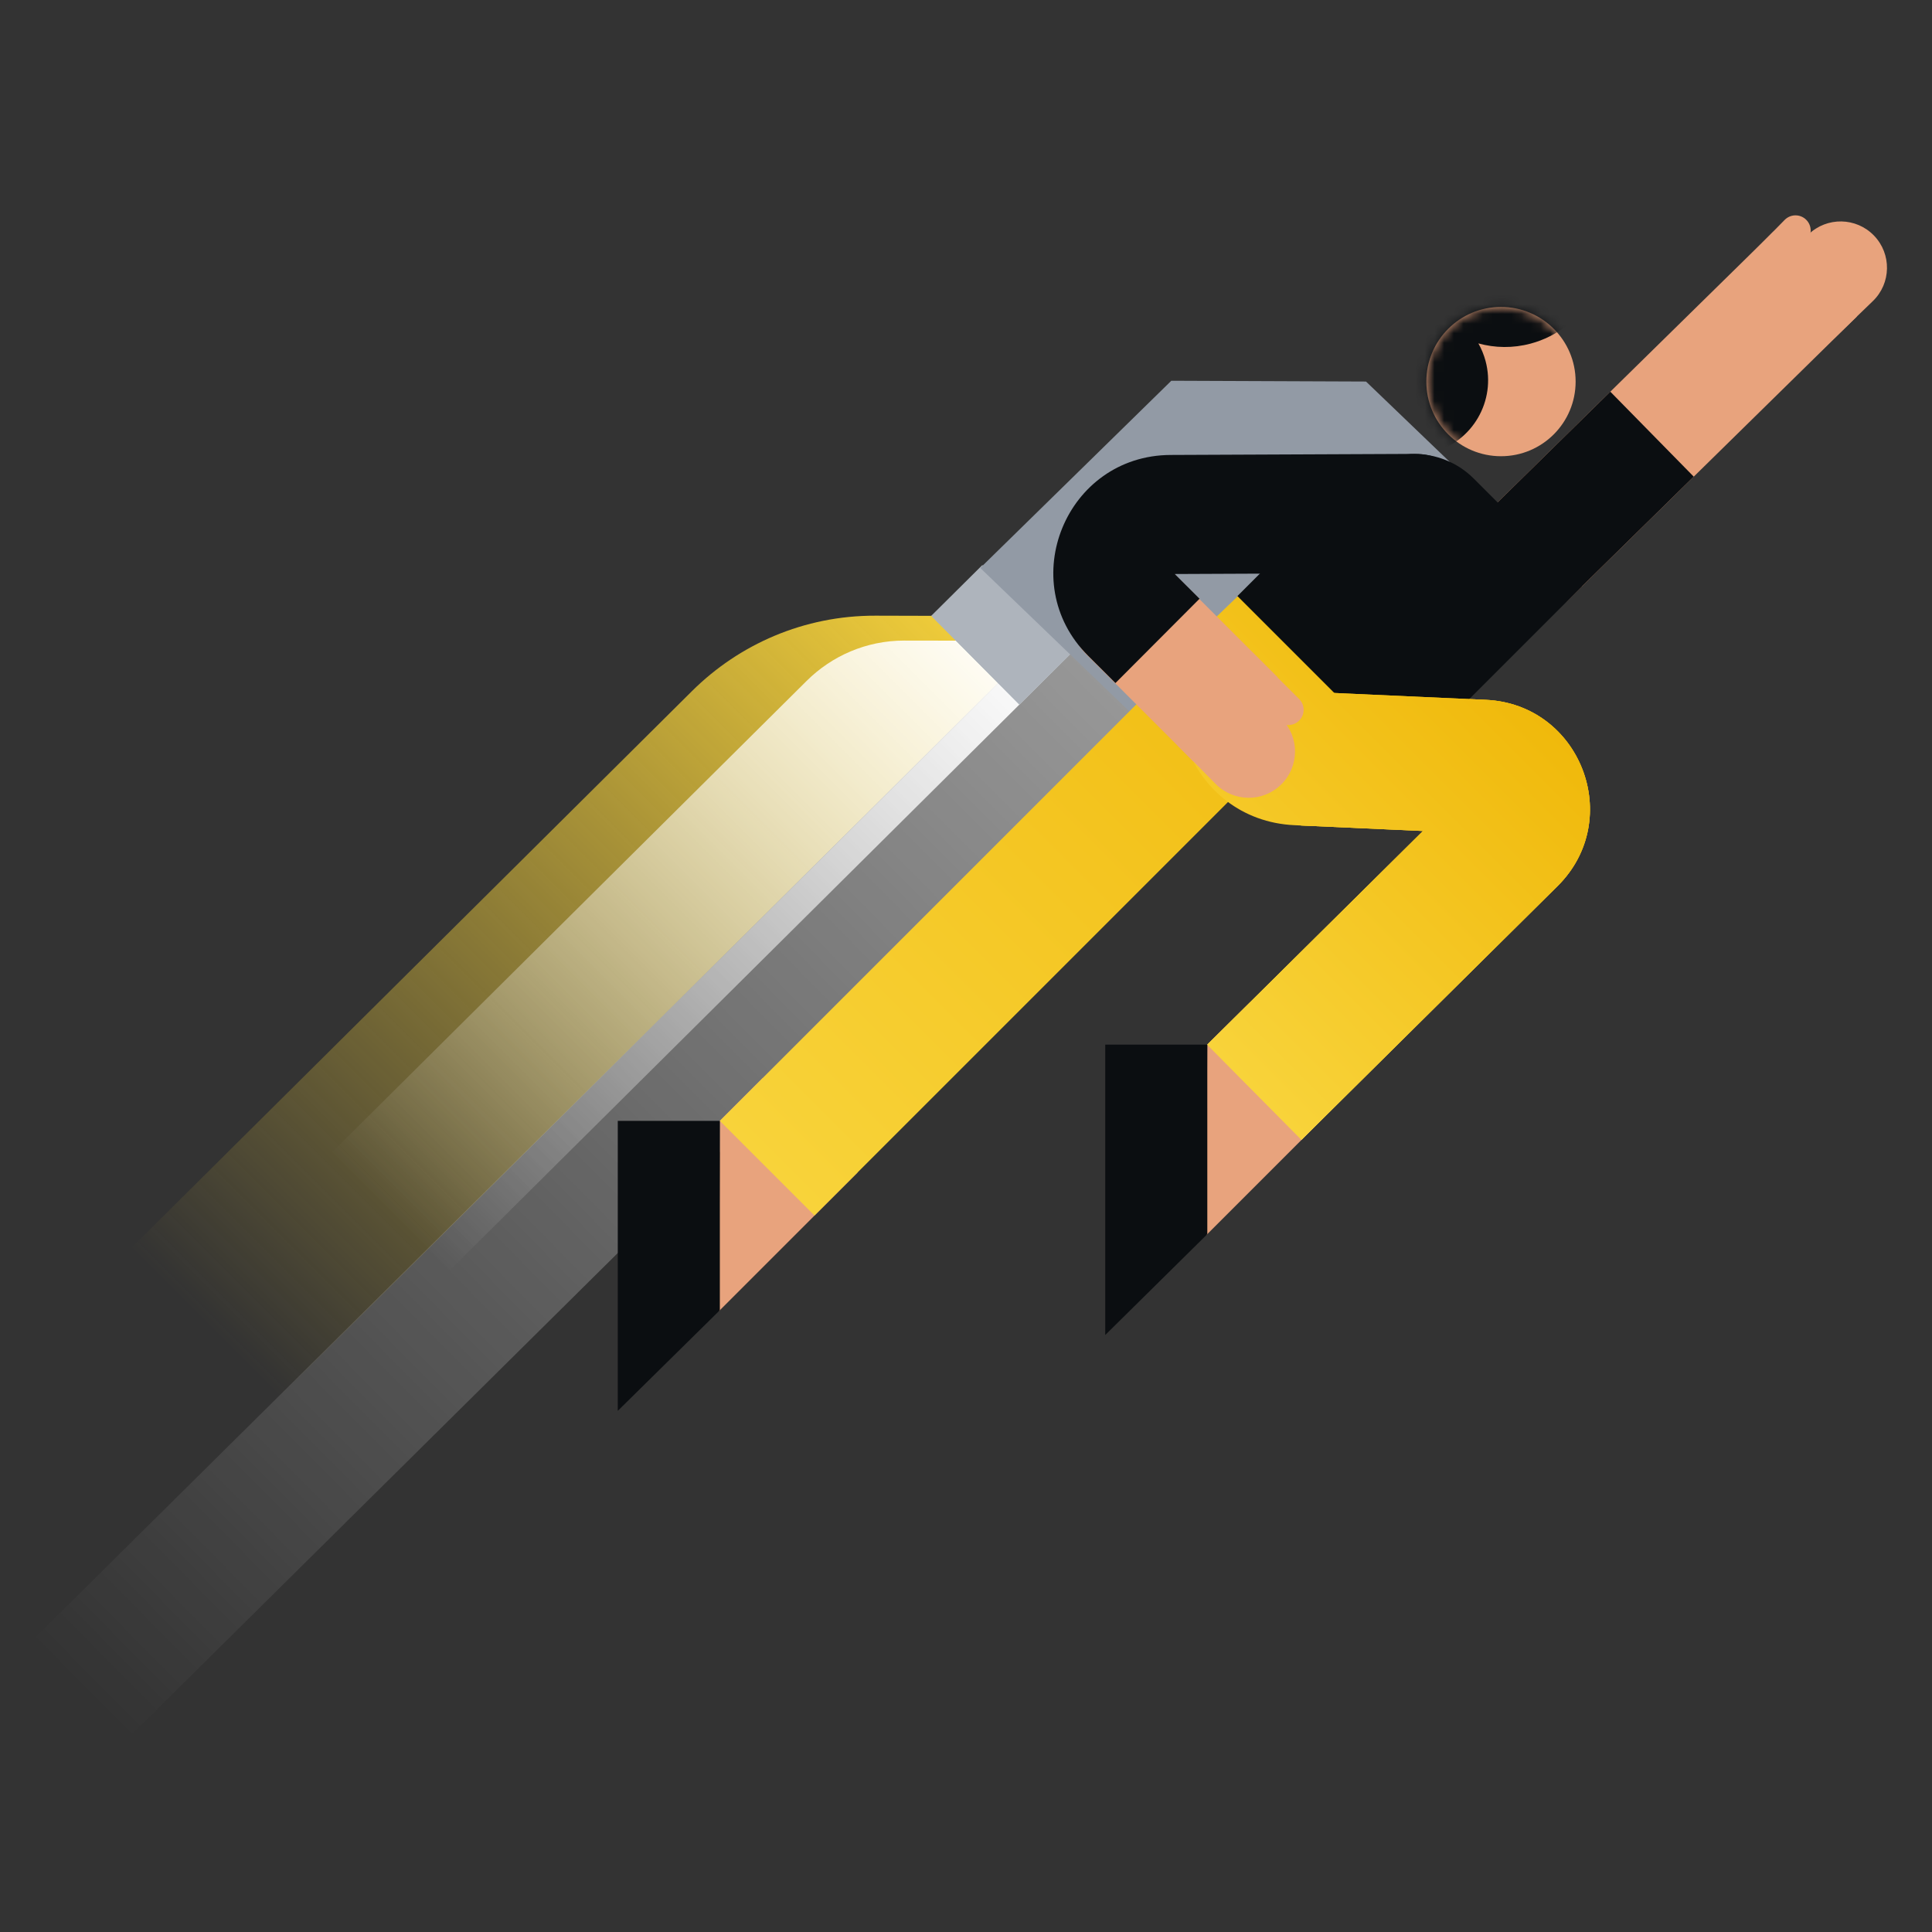 <svg xmlns="http://www.w3.org/2000/svg" fill="none" viewBox="0 0 200 200" height="200" width="200">
<rect x="0" y="0" width="200" height="200" fill="#333333" stroke="none"/>
<g clip-path="url(#clip0_2893_20255)">
<path fill="url(#paint0_linear_2893_20255)" d="M71.632 71.544C76.507 66.702 83.225 63.715 90.627 63.735L110.274 63.787L-14.555 187.764L-29.866 172.348L71.632 71.544Z"></path>
<path fill="url(#paint1_linear_2893_20255)" d="M93.62 66.312L112.169 66.341L-12.337 189.997L-24.5 177.751L83.503 70.486C86.102 67.904 89.68 66.308 93.62 66.312Z"></path>
<path fill="url(#paint2_linear_2893_20255)" d="M121.005 73.209L111.037 63.144L3.284 169.861L13.252 179.926L121.005 73.209Z"></path>
<path fill="#AEB4BC" d="M96.443 63.794L101.733 58.541L110.817 67.688L105.527 72.941L96.443 63.794Z"></path>
<path fill="#AEB4BC" d="M96.4 63.751L101.69 58.498L110.817 67.688L105.527 72.941L96.4 63.751Z"></path>
<path fill="#929AA5" d="M151.471 49.156L141.409 39.497L121.254 39.416L101.476 58.794L122.734 79.248L151.471 49.156Z"></path>
<path fill="#E8A37D" d="M74.52 116.032L74.428 135.724L88.768 121.384L78.969 111.585L74.52 116.032Z"></path>
<path fill="#0B0E11" d="M63.952 116.031V135.634L63.952 146.051L74.518 135.634V116.031H63.952Z"></path>
<path fill="url(#paint3_linear_2893_20255)" d="M144.839 65.308L84.316 125.83L74.518 116.032L135.041 55.51L144.839 65.308Z" clip-rule="evenodd" fill-rule="evenodd"></path>
<path fill="url(#paint4_linear_2893_20255)" d="M153.801 72.446C163.625 72.889 168.219 84.812 161.233 91.732L134.727 117.988L124.975 108.144L147.306 86.023L134.01 85.424C123.017 84.928 117.96 71.514 125.889 63.884L135.006 55.11L144.615 65.095L137.729 71.721L153.801 72.446Z" clip-rule="evenodd" fill-rule="evenodd"></path>
<path fill="#E8A37D" d="M162.372 62.072L192.22 32.766L183.584 23.97L153.736 53.276C151.307 55.66 151.271 59.563 153.656 61.992C156.04 64.421 159.943 64.456 162.372 62.072Z" clip-rule="evenodd" fill-rule="evenodd"></path>
<path fill="#0B0E11" d="M162.371 62.072L175.335 49.342L166.699 40.546L153.734 53.276C151.305 55.661 151.27 59.563 153.655 61.992C156.04 64.421 159.942 64.457 162.371 62.072Z" clip-rule="evenodd" fill-rule="evenodd"></path>
<path fill="#E8A37D" d="M187.213 24.268C189.119 22.428 192.156 22.482 193.995 24.388C195.835 26.294 195.782 29.33 193.876 31.17L189.935 34.974C188.8 36.07 186.991 36.038 185.895 34.903L181.217 30.056L187.213 24.268Z"></path>
<path fill="#E8A37D" d="M186.972 22.745C187.592 23.354 187.6 24.35 186.991 24.97L182.366 29.673C181.757 30.293 180.761 30.301 180.142 29.692C179.522 29.083 179.514 28.087 180.123 27.468L184.748 22.764C185.357 22.145 186.353 22.136 186.972 22.745Z" clip-rule="evenodd" fill-rule="evenodd"></path>
<path fill="#0B0E11" d="M140.253 49.549L128.098 61.704L145.43 79.036L163.743 60.723L152.568 49.549C149.168 46.148 143.654 46.148 140.253 49.549Z"></path>
<path fill="#E8A37D" d="M163.108 39.502C163.108 43.769 159.649 47.228 155.382 47.228C151.115 47.228 147.656 43.769 147.656 39.502C147.656 35.235 151.115 31.776 155.382 31.776C159.649 31.776 163.108 35.235 163.108 39.502Z"></path>
<mask height="17" width="17" y="31" x="147" maskUnits="userSpaceOnUse" style="mask-type:alpha" id="mask0_2893_20255">
<path fill="#FF7E0D" d="M162.845 37.502C163.949 41.624 161.503 45.86 157.381 46.965C153.26 48.069 149.023 45.623 147.919 41.501C146.814 37.38 149.26 33.143 153.382 32.039C157.504 30.934 161.74 33.38 162.845 37.502Z"></path>
</mask>
<g mask="url(#mask0_2893_20255)">
<path fill="#0B0E11" d="M158.455 35.569C163.95 34.096 167.212 28.448 165.739 22.952C164.267 17.456 158.618 14.195 153.122 15.668C147.627 17.14 144.365 22.789 145.838 28.285C146.18 29.563 146.749 30.721 147.489 31.726C146.463 31.569 145.388 31.616 144.321 31.902C140.199 33.007 137.753 37.243 138.858 41.365C139.962 45.487 144.199 47.933 148.32 46.828C152.442 45.724 154.888 41.487 153.784 37.366C153.609 36.716 153.357 36.108 153.04 35.548C154.754 36.024 156.613 36.062 158.455 35.569Z" clip-rule="evenodd" fill-rule="evenodd"></path>
</g>
<path fill="#E8A37D" d="M124.975 108.147L124.863 127.871L139.203 113.531L129.42 103.748L124.975 108.147Z"></path>
<path fill="url(#paint5_linear_2893_20255)" d="M153.802 72.446C163.626 72.889 168.22 84.812 161.234 91.733L134.728 117.989L124.976 108.144L147.307 86.024L134.677 85.454L135.302 71.611L153.802 72.446Z" clip-rule="evenodd" fill-rule="evenodd"></path>
<path fill="url(#paint6_linear_2893_20255)" d="M153.801 72.446C163.625 72.889 168.219 84.812 161.232 91.733L134.726 117.989L124.974 108.144L147.306 86.024L134.676 85.454L135.3 71.611L153.801 72.446Z" clip-rule="evenodd" fill-rule="evenodd"></path>
<path fill="#E8A37D" d="M132.265 70.117L121.2 59.052C118.793 56.645 114.891 56.645 112.484 59.052C110.077 61.459 110.077 65.361 112.484 67.768L123.548 78.833L132.265 70.117Z" clip-rule="evenodd" fill-rule="evenodd"></path>
<path fill="#E8A37D" d="M132.676 74.419C134.538 76.303 134.521 79.34 132.636 81.203C130.752 83.065 127.715 83.047 125.853 81.163L122.003 77.268C120.893 76.146 120.904 74.336 122.026 73.227L126.817 68.492L132.676 74.419Z"></path>
<path fill="#E8A37D" d="M134.492 74.592C133.878 75.207 132.883 75.207 132.268 74.593L127.602 69.93C126.987 69.316 126.987 68.32 127.601 67.706C128.215 67.092 129.211 67.091 129.825 67.705L134.492 72.368C135.106 72.982 135.106 73.978 134.492 74.592Z" clip-rule="evenodd" fill-rule="evenodd"></path>
<path fill="#0B0E11" d="M152.705 53.124C152.69 49.72 149.919 46.973 146.515 46.987L121.179 47.097C110.355 47.144 104.974 60.239 112.637 67.882L115.471 70.709L124.176 61.981L121.61 59.422L146.568 59.314C149.972 59.3 152.72 56.528 152.705 53.124Z" clip-rule="evenodd" fill-rule="evenodd"></path>
<path fill="#0B0E11" d="M114.414 108.137V127.767L114.414 138.199L124.981 127.761L124.98 108.137H114.414Z"></path>
</g>
<defs>
<linearGradient gradientUnits="userSpaceOnUse" y2="66.44" x2="107.604" y1="144.92" x1="29.124" id="paint0_linear_2893_20255">
<stop stop-opacity="0" stop-color="#F8D33A"></stop>
<stop stop-color="#F8D33A" offset="1"></stop>
</linearGradient>
<linearGradient gradientUnits="userSpaceOnUse" y2="131.794" x2="46.698" y1="69.049" x1="109.443" id="paint1_linear_2893_20255">
<stop stop-color="white"></stop>
<stop stop-opacity="0" stop-color="white" offset="1"></stop>
</linearGradient>
<linearGradient gradientUnits="userSpaceOnUse" y2="172.992" x2="6.386" y1="66.276" x1="114.139" id="paint2_linear_2893_20255">
<stop stop-opacity="0.5" stop-color="white"></stop>
<stop stop-opacity="0" stop-color="white" offset="1"></stop>
</linearGradient>
<linearGradient gradientUnits="userSpaceOnUse" y2="120.931" x2="79.417" y1="60.409" x1="139.94" id="paint3_linear_2893_20255">
<stop stop-color="#F0B90B"></stop>
<stop stop-color="#F8D33A" offset="1"></stop>
</linearGradient>
<linearGradient gradientUnits="userSpaceOnUse" y2="102.315" x2="119.053" y1="67.902" x1="153.465" id="paint4_linear_2893_20255">
<stop stop-color="#F0B90B"></stop>
<stop stop-color="#F8D33A" offset="1"></stop>
</linearGradient>
<linearGradient gradientUnits="userSpaceOnUse" y2="106.6" x2="123.339" y1="72.187" x1="157.752" id="paint5_linear_2893_20255">
<stop stop-color="#F0B90B"></stop>
<stop stop-color="#F8D33A" offset="1"></stop>
</linearGradient>
<linearGradient gradientUnits="userSpaceOnUse" y2="106.6" x2="123.338" y1="72.187" x1="157.751" id="paint6_linear_2893_20255">
<stop stop-color="#F0B90B"></stop>
<stop stop-color="#F8D33A" offset="1"></stop>
</linearGradient>
<clipPath id="clip0_2893_20255">
<rect fill="white" height="200" width="200"></rect>
</clipPath>
</defs>
</svg>
